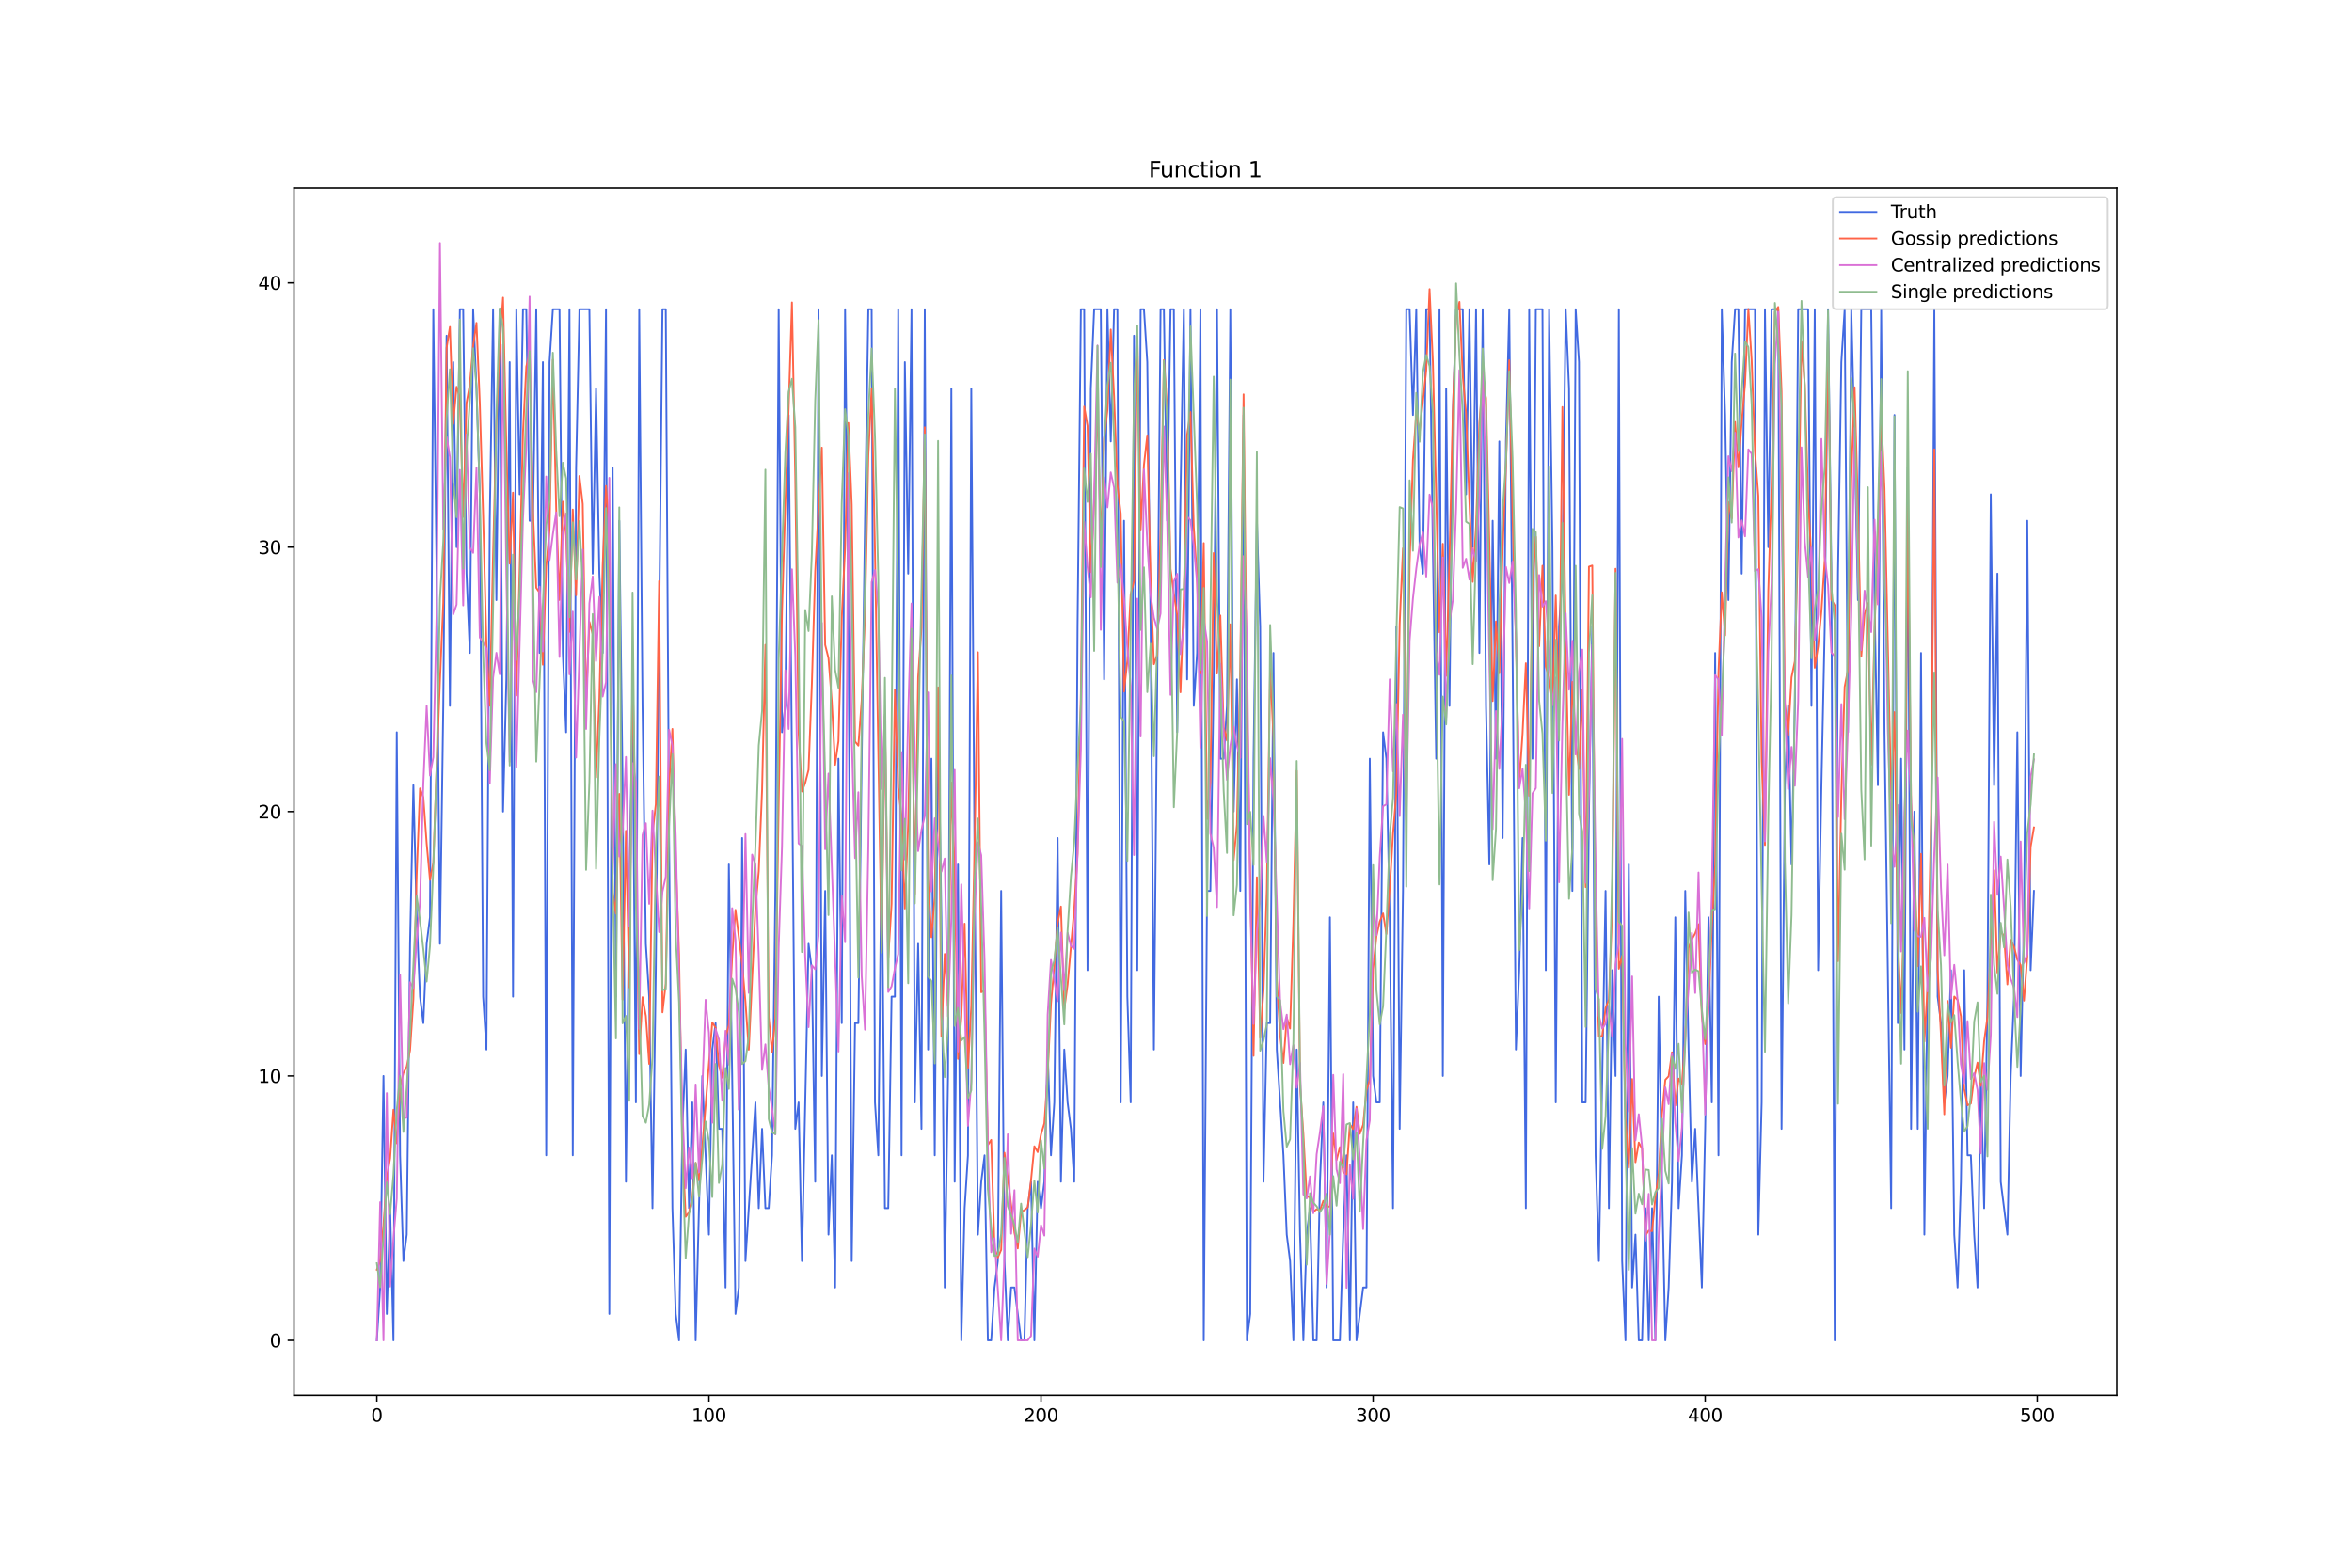 <?xml version="1.0" encoding="utf-8" standalone="no"?>
<!DOCTYPE svg PUBLIC "-//W3C//DTD SVG 1.1//EN"
  "http://www.w3.org/Graphics/SVG/1.1/DTD/svg11.dtd">
<svg xmlns:xlink="http://www.w3.org/1999/xlink" width="1296pt" height="864pt" viewBox="0 0 1296 864" xmlns="http://www.w3.org/2000/svg" version="1.1">
 <defs>
  <style type="text/css">*{stroke-linejoin: round; stroke-linecap: butt}</style>
 </defs>
 <g id="figure_1">
  <g id="patch_1">
   <path d="M 0 864 
L 1296 864 
L 1296 0 
L 0 0 
z
" style="fill: #ffffff"/>
  </g>
  <g id="axes_1">
   <g id="patch_2">
    <path d="M 162 768.96 
L 1166.4 768.96 
L 1166.4 103.68 
L 162 103.68 
z
" style="fill: #ffffff"/>
   </g>
   <g id="matplotlib.axis_1">
    <g id="xtick_1">
     <g id="line2d_1">
      <defs>
       <path id="m952f2adcd8" d="M 0 0 
L 0 3.5 
" style="stroke: #000000; stroke-width: 0.8"/>
      </defs>
      <g>
       <use xlink:href="#m952f2adcd8" x="207.655" y="768.96" style="stroke: #000000; stroke-width: 0.8"/>
      </g>
     </g>
     <g id="text_1">
      <!-- 0 -->
      <g transform="translate(204.473 783.558) scale(0.1 -0.1)">
       <defs>
        <path id="DejaVuSans-30" d="M 2034 4250 
Q 1547 4250 1301 3770 
Q 1056 3291 1056 2328 
Q 1056 1369 1301 889 
Q 1547 409 2034 409 
Q 2525 409 2770 889 
Q 3016 1369 3016 2328 
Q 3016 3291 2770 3770 
Q 2525 4250 2034 4250 
z
M 2034 4750 
Q 2819 4750 3233 4129 
Q 3647 3509 3647 2328 
Q 3647 1150 3233 529 
Q 2819 -91 2034 -91 
Q 1250 -91 836 529 
Q 422 1150 422 2328 
Q 422 3509 836 4129 
Q 1250 4750 2034 4750 
z
" transform="scale(0.016)"/>
       </defs>
       <use xlink:href="#DejaVuSans-30"/>
      </g>
     </g>
    </g>
    <g id="xtick_2">
     <g id="line2d_2">
      <g>
       <use xlink:href="#m952f2adcd8" x="390.639" y="768.96" style="stroke: #000000; stroke-width: 0.8"/>
      </g>
     </g>
     <g id="text_2">
      <!-- 100 -->
      <g transform="translate(381.095 783.558) scale(0.1 -0.1)">
       <defs>
        <path id="DejaVuSans-31" d="M 794 531 
L 1825 531 
L 1825 4091 
L 703 3866 
L 703 4441 
L 1819 4666 
L 2450 4666 
L 2450 531 
L 3481 531 
L 3481 0 
L 794 0 
L 794 531 
z
" transform="scale(0.016)"/>
       </defs>
       <use xlink:href="#DejaVuSans-31"/>
       <use xlink:href="#DejaVuSans-30" x="63.623"/>
       <use xlink:href="#DejaVuSans-30" x="127.246"/>
      </g>
     </g>
    </g>
    <g id="xtick_3">
     <g id="line2d_3">
      <g>
       <use xlink:href="#m952f2adcd8" x="573.623" y="768.96" style="stroke: #000000; stroke-width: 0.8"/>
      </g>
     </g>
     <g id="text_3">
      <!-- 200 -->
      <g transform="translate(564.079 783.558) scale(0.1 -0.1)">
       <defs>
        <path id="DejaVuSans-32" d="M 1228 531 
L 3431 531 
L 3431 0 
L 469 0 
L 469 531 
Q 828 903 1448 1529 
Q 2069 2156 2228 2338 
Q 2531 2678 2651 2914 
Q 2772 3150 2772 3378 
Q 2772 3750 2511 3984 
Q 2250 4219 1831 4219 
Q 1534 4219 1204 4116 
Q 875 4013 500 3803 
L 500 4441 
Q 881 4594 1212 4672 
Q 1544 4750 1819 4750 
Q 2544 4750 2975 4387 
Q 3406 4025 3406 3419 
Q 3406 3131 3298 2873 
Q 3191 2616 2906 2266 
Q 2828 2175 2409 1742 
Q 1991 1309 1228 531 
z
" transform="scale(0.016)"/>
       </defs>
       <use xlink:href="#DejaVuSans-32"/>
       <use xlink:href="#DejaVuSans-30" x="63.623"/>
       <use xlink:href="#DejaVuSans-30" x="127.246"/>
      </g>
     </g>
    </g>
    <g id="xtick_4">
     <g id="line2d_4">
      <g>
       <use xlink:href="#m952f2adcd8" x="756.607" y="768.96" style="stroke: #000000; stroke-width: 0.8"/>
      </g>
     </g>
     <g id="text_4">
      <!-- 300 -->
      <g transform="translate(747.063 783.558) scale(0.1 -0.1)">
       <defs>
        <path id="DejaVuSans-33" d="M 2597 2516 
Q 3050 2419 3304 2112 
Q 3559 1806 3559 1356 
Q 3559 666 3084 287 
Q 2609 -91 1734 -91 
Q 1441 -91 1130 -33 
Q 819 25 488 141 
L 488 750 
Q 750 597 1062 519 
Q 1375 441 1716 441 
Q 2309 441 2620 675 
Q 2931 909 2931 1356 
Q 2931 1769 2642 2001 
Q 2353 2234 1838 2234 
L 1294 2234 
L 1294 2753 
L 1863 2753 
Q 2328 2753 2575 2939 
Q 2822 3125 2822 3475 
Q 2822 3834 2567 4026 
Q 2313 4219 1838 4219 
Q 1578 4219 1281 4162 
Q 984 4106 628 3988 
L 628 4550 
Q 988 4650 1302 4700 
Q 1616 4750 1894 4750 
Q 2613 4750 3031 4423 
Q 3450 4097 3450 3541 
Q 3450 3153 3228 2886 
Q 3006 2619 2597 2516 
z
" transform="scale(0.016)"/>
       </defs>
       <use xlink:href="#DejaVuSans-33"/>
       <use xlink:href="#DejaVuSans-30" x="63.623"/>
       <use xlink:href="#DejaVuSans-30" x="127.246"/>
      </g>
     </g>
    </g>
    <g id="xtick_5">
     <g id="line2d_5">
      <g>
       <use xlink:href="#m952f2adcd8" x="939.591" y="768.96" style="stroke: #000000; stroke-width: 0.8"/>
      </g>
     </g>
     <g id="text_5">
      <!-- 400 -->
      <g transform="translate(930.047 783.558) scale(0.1 -0.1)">
       <defs>
        <path id="DejaVuSans-34" d="M 2419 4116 
L 825 1625 
L 2419 1625 
L 2419 4116 
z
M 2253 4666 
L 3047 4666 
L 3047 1625 
L 3713 1625 
L 3713 1100 
L 3047 1100 
L 3047 0 
L 2419 0 
L 2419 1100 
L 313 1100 
L 313 1709 
L 2253 4666 
z
" transform="scale(0.016)"/>
       </defs>
       <use xlink:href="#DejaVuSans-34"/>
       <use xlink:href="#DejaVuSans-30" x="63.623"/>
       <use xlink:href="#DejaVuSans-30" x="127.246"/>
      </g>
     </g>
    </g>
    <g id="xtick_6">
     <g id="line2d_6">
      <g>
       <use xlink:href="#m952f2adcd8" x="1122.575" y="768.96" style="stroke: #000000; stroke-width: 0.8"/>
      </g>
     </g>
     <g id="text_6">
      <!-- 500 -->
      <g transform="translate(1113.032 783.558) scale(0.1 -0.1)">
       <defs>
        <path id="DejaVuSans-35" d="M 691 4666 
L 3169 4666 
L 3169 4134 
L 1269 4134 
L 1269 2991 
Q 1406 3038 1543 3061 
Q 1681 3084 1819 3084 
Q 2600 3084 3056 2656 
Q 3513 2228 3513 1497 
Q 3513 744 3044 326 
Q 2575 -91 1722 -91 
Q 1428 -91 1123 -41 
Q 819 9 494 109 
L 494 744 
Q 775 591 1075 516 
Q 1375 441 1709 441 
Q 2250 441 2565 725 
Q 2881 1009 2881 1497 
Q 2881 1984 2565 2268 
Q 2250 2553 1709 2553 
Q 1456 2553 1204 2497 
Q 953 2441 691 2322 
L 691 4666 
z
" transform="scale(0.016)"/>
       </defs>
       <use xlink:href="#DejaVuSans-35"/>
       <use xlink:href="#DejaVuSans-30" x="63.623"/>
       <use xlink:href="#DejaVuSans-30" x="127.246"/>
      </g>
     </g>
    </g>
   </g>
   <g id="matplotlib.axis_2">
    <g id="ytick_1">
     <g id="line2d_7">
      <defs>
       <path id="m55ea4fd9a7" d="M 0 0 
L -3.5 0 
" style="stroke: #000000; stroke-width: 0.8"/>
      </defs>
      <g>
       <use xlink:href="#m55ea4fd9a7" x="162" y="738.72" style="stroke: #000000; stroke-width: 0.8"/>
      </g>
     </g>
     <g id="text_7">
      <!-- 0 -->
      <g transform="translate(148.637 742.519) scale(0.1 -0.1)">
       <use xlink:href="#DejaVuSans-30"/>
      </g>
     </g>
    </g>
    <g id="ytick_2">
     <g id="line2d_8">
      <g>
       <use xlink:href="#m55ea4fd9a7" x="162" y="593.006" style="stroke: #000000; stroke-width: 0.8"/>
      </g>
     </g>
     <g id="text_8">
      <!-- 10 -->
      <g transform="translate(142.275 596.805) scale(0.1 -0.1)">
       <use xlink:href="#DejaVuSans-31"/>
       <use xlink:href="#DejaVuSans-30" x="63.623"/>
      </g>
     </g>
    </g>
    <g id="ytick_3">
     <g id="line2d_9">
      <g>
       <use xlink:href="#m55ea4fd9a7" x="162" y="447.291" style="stroke: #000000; stroke-width: 0.8"/>
      </g>
     </g>
     <g id="text_9">
      <!-- 20 -->
      <g transform="translate(142.275 451.09) scale(0.1 -0.1)">
       <use xlink:href="#DejaVuSans-32"/>
       <use xlink:href="#DejaVuSans-30" x="63.623"/>
      </g>
     </g>
    </g>
    <g id="ytick_4">
     <g id="line2d_10">
      <g>
       <use xlink:href="#m55ea4fd9a7" x="162" y="301.577" style="stroke: #000000; stroke-width: 0.8"/>
      </g>
     </g>
     <g id="text_10">
      <!-- 30 -->
      <g transform="translate(142.275 305.376) scale(0.1 -0.1)">
       <use xlink:href="#DejaVuSans-33"/>
       <use xlink:href="#DejaVuSans-30" x="63.623"/>
      </g>
     </g>
    </g>
    <g id="ytick_5">
     <g id="line2d_11">
      <g>
       <use xlink:href="#m55ea4fd9a7" x="162" y="155.863" style="stroke: #000000; stroke-width: 0.8"/>
      </g>
     </g>
     <g id="text_11">
      <!-- 40 -->
      <g transform="translate(142.275 159.662) scale(0.1 -0.1)">
       <use xlink:href="#DejaVuSans-34"/>
       <use xlink:href="#DejaVuSans-30" x="63.623"/>
      </g>
     </g>
    </g>
   </g>
   <g id="line2d_12">
    <path d="M 207.655 738.72 
L 209.484 709.577 
L 211.314 593.006 
L 213.144 724.149 
L 214.974 665.863 
L 216.804 738.72 
L 218.634 403.577 
L 220.463 636.72 
L 222.293 695.006 
L 224.123 680.434 
L 225.953 520.148 
L 227.783 432.72 
L 229.613 505.577 
L 231.442 549.291 
L 233.272 563.863 
L 235.102 520.148 
L 236.932 505.577 
L 238.762 170.434 
L 240.592 316.148 
L 242.422 520.148 
L 244.251 389.006 
L 246.081 185.005 
L 247.911 389.006 
L 249.741 199.577 
L 251.571 301.577 
L 253.401 170.434 
L 255.23 170.434 
L 257.06 316.148 
L 258.89 359.863 
L 260.72 170.434 
L 262.55 214.148 
L 264.38 272.434 
L 266.209 549.291 
L 268.039 578.434 
L 269.869 287.005 
L 271.699 170.434 
L 273.529 330.72 
L 275.359 170.434 
L 277.189 447.291 
L 279.018 374.434 
L 280.848 199.577 
L 282.678 549.291 
L 284.508 170.434 
L 286.338 272.434 
L 288.168 170.434 
L 289.997 170.434 
L 291.827 287.005 
L 293.657 287.005 
L 295.487 170.434 
L 297.317 359.863 
L 299.147 199.577 
L 300.976 636.72 
L 302.806 199.577 
L 304.636 170.434 
L 308.296 170.434 
L 310.126 359.863 
L 311.956 403.577 
L 313.785 170.434 
L 315.615 636.72 
L 317.445 257.863 
L 319.275 170.434 
L 324.764 170.434 
L 326.594 316.148 
L 328.424 214.148 
L 330.254 316.148 
L 332.084 359.863 
L 333.914 170.434 
L 335.743 724.149 
L 337.573 257.863 
L 339.403 549.291 
L 341.233 287.005 
L 343.063 432.72 
L 344.893 651.291 
L 346.723 491.006 
L 348.552 389.006 
L 350.382 607.577 
L 352.212 170.434 
L 354.042 389.006 
L 355.872 520.148 
L 357.702 549.291 
L 359.531 665.863 
L 361.361 534.72 
L 363.191 345.291 
L 365.021 170.434 
L 366.851 170.434 
L 368.681 461.863 
L 370.51 665.863 
L 372.34 724.149 
L 374.17 738.72 
L 376 622.149 
L 377.83 578.434 
L 379.66 665.863 
L 381.489 607.577 
L 383.319 738.72 
L 386.979 593.006 
L 390.639 680.434 
L 392.469 578.434 
L 394.298 563.863 
L 396.128 622.149 
L 397.958 622.149 
L 399.788 709.577 
L 401.618 476.434 
L 403.448 593.006 
L 405.277 724.149 
L 407.107 709.577 
L 408.937 461.863 
L 410.767 695.006 
L 416.256 607.577 
L 418.086 665.863 
L 419.916 622.149 
L 421.746 665.863 
L 423.576 665.863 
L 425.406 636.72 
L 427.236 491.006 
L 429.065 170.434 
L 430.895 403.577 
L 432.725 389.006 
L 434.555 228.72 
L 436.385 418.148 
L 438.215 622.149 
L 440.044 607.577 
L 441.874 695.006 
L 445.534 520.148 
L 447.364 534.72 
L 449.194 651.291 
L 451.023 170.434 
L 452.853 593.006 
L 454.683 491.006 
L 456.513 680.434 
L 458.343 636.72 
L 460.173 709.577 
L 462.003 418.148 
L 463.832 563.863 
L 465.662 170.434 
L 467.492 330.72 
L 469.322 695.006 
L 471.152 563.863 
L 472.982 563.863 
L 474.811 418.148 
L 476.641 287.005 
L 478.471 170.434 
L 480.301 170.434 
L 482.131 607.577 
L 483.961 636.72 
L 485.79 461.863 
L 487.62 665.863 
L 489.45 665.863 
L 491.28 549.291 
L 493.11 549.291 
L 494.94 170.434 
L 496.77 636.72 
L 498.599 199.577 
L 500.429 316.148 
L 502.259 170.434 
L 504.089 607.577 
L 505.919 520.148 
L 507.749 622.149 
L 509.578 170.434 
L 511.408 578.434 
L 513.238 418.148 
L 515.068 636.72 
L 516.898 389.006 
L 518.728 505.577 
L 520.557 709.577 
L 522.387 593.006 
L 524.217 214.148 
L 526.047 651.291 
L 527.877 476.434 
L 529.707 738.72 
L 531.536 665.863 
L 533.366 636.72 
L 535.196 214.148 
L 537.026 476.434 
L 538.856 680.434 
L 540.686 651.291 
L 542.516 636.72 
L 544.345 738.72 
L 546.175 738.72 
L 548.005 709.577 
L 549.835 695.006 
L 551.665 491.006 
L 553.495 695.006 
L 555.324 738.72 
L 557.154 709.577 
L 558.984 709.577 
L 562.644 738.72 
L 564.474 738.72 
L 566.303 665.863 
L 568.133 651.291 
L 569.963 738.72 
L 571.793 651.291 
L 573.623 665.863 
L 575.453 651.291 
L 577.283 578.434 
L 579.112 636.72 
L 580.942 607.577 
L 582.772 461.863 
L 584.602 651.291 
L 586.432 578.434 
L 588.262 607.577 
L 590.091 622.149 
L 591.921 651.291 
L 593.751 345.291 
L 595.581 170.434 
L 597.411 170.434 
L 599.241 534.72 
L 601.07 214.148 
L 602.9 170.434 
L 606.56 170.434 
L 608.39 374.434 
L 610.22 170.434 
L 612.05 243.291 
L 613.879 170.434 
L 615.709 170.434 
L 617.539 607.577 
L 619.369 287.005 
L 621.199 549.291 
L 623.029 607.577 
L 624.858 185.005 
L 626.688 534.72 
L 628.518 170.434 
L 630.348 170.434 
L 632.178 199.577 
L 634.008 345.291 
L 635.837 578.434 
L 639.497 170.434 
L 641.327 170.434 
L 643.157 287.005 
L 644.987 170.434 
L 646.817 170.434 
L 648.646 403.577 
L 650.476 272.434 
L 652.306 170.434 
L 654.136 374.434 
L 655.966 170.434 
L 657.796 389.006 
L 659.625 359.863 
L 661.455 170.434 
L 663.285 738.72 
L 665.115 491.006 
L 666.945 491.006 
L 668.775 374.434 
L 670.604 170.434 
L 672.434 418.148 
L 674.264 418.148 
L 676.094 389.006 
L 677.924 170.434 
L 679.754 447.291 
L 681.583 374.434 
L 683.413 491.006 
L 685.243 228.72 
L 687.073 738.72 
L 688.903 724.149 
L 690.733 418.148 
L 692.563 287.005 
L 694.392 345.291 
L 696.222 651.291 
L 698.052 563.863 
L 699.882 563.863 
L 701.712 359.863 
L 703.542 578.434 
L 707.201 636.72 
L 709.031 680.434 
L 710.861 695.006 
L 712.691 738.72 
L 714.521 578.434 
L 716.35 680.434 
L 718.18 738.72 
L 720.01 680.434 
L 721.84 665.863 
L 723.67 738.72 
L 725.5 738.72 
L 727.33 651.291 
L 729.159 607.577 
L 730.989 709.577 
L 732.819 505.577 
L 734.649 738.72 
L 738.309 738.72 
L 740.138 680.434 
L 741.968 636.72 
L 743.798 738.72 
L 745.628 607.577 
L 747.458 738.72 
L 751.117 709.577 
L 752.947 709.577 
L 754.777 418.148 
L 756.607 593.006 
L 758.437 607.577 
L 760.267 607.577 
L 762.097 403.577 
L 763.926 418.148 
L 765.756 505.577 
L 767.586 665.863 
L 769.416 345.291 
L 771.246 622.149 
L 773.076 491.006 
L 774.905 170.434 
L 776.735 170.434 
L 778.565 228.72 
L 780.395 170.434 
L 782.225 301.577 
L 784.055 316.148 
L 785.884 170.434 
L 787.714 170.434 
L 789.544 301.577 
L 791.374 418.148 
L 793.204 170.434 
L 795.034 593.006 
L 796.864 214.148 
L 798.693 389.006 
L 800.523 228.72 
L 802.353 170.434 
L 806.013 170.434 
L 807.843 272.434 
L 809.672 170.434 
L 811.502 301.577 
L 813.332 170.434 
L 815.162 359.863 
L 816.992 170.434 
L 818.822 389.006 
L 820.651 476.434 
L 822.481 287.005 
L 824.311 418.148 
L 826.141 243.291 
L 827.971 461.863 
L 829.801 243.291 
L 831.63 170.434 
L 833.46 359.863 
L 835.29 578.434 
L 837.12 534.72 
L 838.95 461.863 
L 840.78 665.863 
L 842.61 170.434 
L 844.439 418.148 
L 846.269 170.434 
L 849.929 170.434 
L 851.759 534.72 
L 853.589 170.434 
L 855.418 301.577 
L 857.248 607.577 
L 859.078 345.291 
L 860.908 316.148 
L 862.738 170.434 
L 864.568 214.148 
L 866.397 491.006 
L 868.227 170.434 
L 870.057 199.577 
L 871.887 607.577 
L 873.717 607.577 
L 875.547 447.291 
L 877.377 345.291 
L 879.206 636.72 
L 881.036 695.006 
L 884.696 491.006 
L 886.526 665.863 
L 888.356 534.72 
L 890.185 593.006 
L 892.015 170.434 
L 893.845 695.006 
L 895.675 738.72 
L 897.505 476.434 
L 899.335 709.577 
L 901.164 680.434 
L 902.994 738.72 
L 904.824 738.72 
L 906.654 665.863 
L 908.484 738.72 
L 910.314 665.863 
L 912.144 738.72 
L 913.973 549.291 
L 915.803 651.291 
L 917.633 738.72 
L 919.463 709.577 
L 921.293 651.291 
L 923.123 505.577 
L 924.952 665.863 
L 926.782 636.72 
L 928.612 491.006 
L 930.442 578.434 
L 932.272 651.291 
L 934.102 622.149 
L 937.761 709.577 
L 939.591 622.149 
L 941.421 505.577 
L 943.251 607.577 
L 945.081 359.863 
L 946.911 636.72 
L 948.74 170.434 
L 950.57 228.72 
L 952.4 330.72 
L 954.23 199.577 
L 956.06 170.434 
L 957.89 170.434 
L 959.719 316.148 
L 961.549 170.434 
L 967.039 170.434 
L 968.869 680.434 
L 970.698 607.577 
L 972.528 170.434 
L 974.358 301.577 
L 976.188 170.434 
L 979.848 170.434 
L 981.678 622.149 
L 983.507 432.72 
L 985.337 389.006 
L 987.167 476.434 
L 988.997 389.006 
L 990.827 170.434 
L 996.316 170.434 
L 998.146 389.006 
L 999.976 170.434 
L 1001.806 534.72 
L 1003.636 432.72 
L 1005.465 345.291 
L 1007.295 170.434 
L 1009.125 316.148 
L 1010.955 738.72 
L 1012.785 316.148 
L 1014.615 199.577 
L 1016.444 170.434 
L 1018.274 403.577 
L 1020.104 170.434 
L 1021.934 243.291 
L 1023.764 330.72 
L 1025.594 170.434 
L 1031.083 170.434 
L 1032.913 330.72 
L 1034.743 432.72 
L 1036.573 170.434 
L 1038.403 403.577 
L 1042.062 665.863 
L 1043.892 228.72 
L 1045.722 563.863 
L 1047.552 418.148 
L 1049.382 578.434 
L 1051.211 257.863 
L 1053.041 622.149 
L 1054.871 447.291 
L 1056.701 622.149 
L 1058.531 359.863 
L 1060.361 680.434 
L 1062.191 534.72 
L 1064.02 491.006 
L 1065.85 170.434 
L 1067.68 549.291 
L 1069.51 563.863 
L 1071.34 607.577 
L 1073.17 593.006 
L 1074.999 534.72 
L 1076.829 680.434 
L 1078.659 709.577 
L 1080.489 651.291 
L 1082.319 534.72 
L 1084.149 636.72 
L 1085.978 636.72 
L 1087.808 680.434 
L 1089.638 709.577 
L 1091.468 593.006 
L 1093.298 665.863 
L 1095.128 549.291 
L 1096.958 272.434 
L 1098.787 432.72 
L 1100.617 316.148 
L 1102.447 651.291 
L 1106.107 680.434 
L 1107.937 593.006 
L 1109.766 549.291 
L 1111.596 403.577 
L 1113.426 593.006 
L 1115.256 505.577 
L 1117.086 287.005 
L 1118.916 534.72 
L 1120.745 491.006 
L 1120.745 491.006 
" clip-path="url(#pe28ee7b197)" style="fill: none; stroke: #4169e1; stroke-linecap: square"/>
   </g>
   <g id="line2d_13">
    <path d="M 207.655 699.746 
L 209.484 694.813 
L 211.314 675.099 
L 213.144 648.896 
L 214.974 638.404 
L 216.804 611.573 
L 218.634 630.159 
L 220.463 598.815 
L 222.293 591.353 
L 224.123 587.916 
L 225.953 578.905 
L 227.783 550.687 
L 229.613 481.907 
L 231.442 434.541 
L 233.272 439.44 
L 235.102 464.868 
L 236.932 484.94 
L 238.762 475.587 
L 240.592 422.198 
L 242.422 375.08 
L 244.251 332.167 
L 246.081 191.72 
L 247.911 180.172 
L 249.741 233.614 
L 251.571 213.167 
L 253.401 218.958 
L 255.23 284.904 
L 257.06 222.151 
L 258.89 211.961 
L 260.72 190.532 
L 262.55 177.965 
L 264.38 222.238 
L 266.209 283.75 
L 268.039 354.708 
L 269.869 388.952 
L 271.699 305.93 
L 273.529 233.104 
L 275.359 190.413 
L 277.189 164.025 
L 279.018 247.614 
L 280.848 310.627 
L 282.678 271.519 
L 284.508 383.332 
L 286.338 314.239 
L 288.168 238.432 
L 289.997 202.026 
L 291.827 194.509 
L 293.657 281.453 
L 295.487 323.96 
L 297.317 326.556 
L 299.147 366.339 
L 300.976 312.07 
L 302.806 291.925 
L 304.636 198.228 
L 306.466 280.278 
L 308.296 330.656 
L 310.126 276.495 
L 311.956 295.259 
L 313.785 348.216 
L 315.615 280.837 
L 317.445 328.064 
L 319.275 262.324 
L 321.105 277.762 
L 322.935 387.83 
L 324.764 342.734 
L 326.594 349.523 
L 328.424 428.474 
L 330.254 385.151 
L 332.084 311.815 
L 333.914 267.814 
L 335.743 293.679 
L 337.573 491.822 
L 339.403 503.494 
L 341.233 437.545 
L 343.063 550.954 
L 344.893 457.883 
L 346.723 544.17 
L 348.552 368.157 
L 350.382 469.287 
L 352.212 580.948 
L 354.042 549.589 
L 355.872 559.905 
L 357.702 586.359 
L 359.531 459.795 
L 361.361 443.215 
L 363.191 320.282 
L 365.021 557.929 
L 366.851 542.13 
L 368.681 432.756 
L 370.51 401.744 
L 372.34 472.516 
L 374.17 525.822 
L 376 631.158 
L 377.83 670.602 
L 379.66 668.091 
L 381.489 660.361 
L 383.319 640.859 
L 385.149 650.566 
L 386.979 632.187 
L 392.469 563.427 
L 394.298 566.32 
L 396.128 587.284 
L 397.958 593.961 
L 399.788 572.163 
L 401.618 564.838 
L 403.448 527.169 
L 405.277 501.46 
L 408.937 531.226 
L 410.767 552.19 
L 412.597 578.526 
L 416.256 500.928 
L 418.086 480.153 
L 419.916 435.52 
L 421.746 355.375 
L 423.576 560.708 
L 425.406 579.823 
L 427.236 561.471 
L 429.065 442.766 
L 430.895 337.017 
L 432.725 277.663 
L 434.555 224.992 
L 436.385 166.685 
L 438.215 262.869 
L 440.044 403.603 
L 441.874 436.218 
L 443.704 431.449 
L 445.534 424.268 
L 447.364 376.7 
L 449.194 314.822 
L 452.853 246.711 
L 454.683 355.408 
L 456.513 362.736 
L 458.343 386.721 
L 460.173 421.527 
L 462.003 408.53 
L 463.832 340.5 
L 465.662 301.955 
L 467.492 233.105 
L 469.322 278.137 
L 471.152 408.669 
L 472.982 410.961 
L 474.811 386.075 
L 476.641 339.065 
L 478.471 251.042 
L 480.301 213.972 
L 482.131 303.233 
L 485.79 523.995 
L 487.62 394.845 
L 489.45 528.036 
L 491.28 498.148 
L 493.11 380.061 
L 494.94 433.989 
L 496.77 449.894 
L 498.599 500.732 
L 500.429 453.809 
L 502.259 362.314 
L 504.089 492.707 
L 505.919 373.098 
L 507.749 346.02 
L 509.578 235.489 
L 511.408 484.917 
L 513.238 516.548 
L 515.068 494.435 
L 516.898 378.822 
L 518.728 571.226 
L 520.557 525.772 
L 522.387 554.526 
L 524.217 431.239 
L 526.047 478.973 
L 527.877 583.588 
L 529.707 560.82 
L 531.536 509.058 
L 533.366 588.968 
L 535.196 554.524 
L 537.026 465.388 
L 538.856 359.486 
L 540.686 546.875 
L 542.516 545.788 
L 544.345 631.026 
L 546.175 628.25 
L 548.005 687.841 
L 549.835 693.061 
L 551.665 688.838 
L 553.495 635.319 
L 555.324 648.945 
L 558.984 679.411 
L 560.814 688.039 
L 562.644 667.996 
L 564.474 666.909 
L 566.303 665.381 
L 568.133 650.259 
L 569.963 631.759 
L 571.793 634.961 
L 573.623 625.156 
L 575.453 619.149 
L 577.283 592.265 
L 579.112 553.133 
L 580.942 532.783 
L 582.772 508.759 
L 584.602 499.655 
L 586.432 556.271 
L 588.262 542.601 
L 591.921 501.076 
L 593.751 470.607 
L 595.581 382.308 
L 597.411 224.045 
L 599.241 234.713 
L 601.07 315.331 
L 602.9 276.709 
L 604.73 222.105 
L 606.56 301.441 
L 608.39 241.726 
L 610.22 225.991 
L 612.05 181.621 
L 613.879 218.586 
L 615.709 267.083 
L 617.539 283.01 
L 619.369 381.129 
L 621.199 364.091 
L 623.029 327.556 
L 624.858 320.333 
L 626.688 185.449 
L 628.518 291.853 
L 630.348 256.213 
L 632.178 239.923 
L 634.008 318.863 
L 635.837 366.042 
L 637.667 360.937 
L 639.497 292.649 
L 641.327 198.439 
L 643.157 225.041 
L 644.987 313.564 
L 646.817 327.183 
L 648.646 338.91 
L 650.476 381.539 
L 652.306 328.942 
L 654.136 239.689 
L 655.966 227.068 
L 657.796 290.609 
L 659.625 319.19 
L 661.455 371.176 
L 663.285 299.329 
L 665.115 451.44 
L 666.945 431.201 
L 668.775 304.797 
L 670.604 371.216 
L 672.434 339.2 
L 674.264 400.778 
L 676.094 408.138 
L 677.924 344.057 
L 679.754 474.054 
L 681.583 454.535 
L 683.413 367.617 
L 685.243 217.355 
L 687.073 384.01 
L 690.733 581.891 
L 692.563 483.488 
L 694.392 572.017 
L 696.222 545.953 
L 698.052 490.437 
L 699.882 368.202 
L 701.712 406.437 
L 703.542 539.397 
L 705.371 570.407 
L 707.201 585.829 
L 709.031 560.789 
L 710.861 566.869 
L 712.691 508.41 
L 714.521 424.832 
L 716.35 598.276 
L 718.18 624.93 
L 720.01 658.978 
L 721.84 660.168 
L 723.67 667.893 
L 725.5 666.406 
L 727.33 667.103 
L 729.159 661.838 
L 730.989 665.161 
L 732.819 664.973 
L 734.649 624.703 
L 736.479 639.271 
L 738.309 632.228 
L 740.138 646.013 
L 741.968 647.185 
L 743.798 619.599 
L 745.628 622.316 
L 747.458 609.973 
L 749.288 624.861 
L 751.117 619.914 
L 752.947 600.9 
L 754.777 595.045 
L 756.607 534.115 
L 758.437 515.993 
L 760.267 507.935 
L 762.097 503.389 
L 763.926 514.755 
L 765.756 489.594 
L 767.586 459.557 
L 769.416 437.164 
L 771.246 343.81 
L 773.076 302.22 
L 774.905 432.572 
L 776.735 310.628 
L 778.565 253.28 
L 780.395 227.511 
L 782.225 238.04 
L 785.884 204.021 
L 787.714 159.33 
L 789.544 199.229 
L 793.204 348.502 
L 795.034 299.716 
L 796.864 372.489 
L 798.693 307.023 
L 800.523 227.426 
L 802.353 174.04 
L 804.183 166.39 
L 806.013 207.14 
L 807.843 227.814 
L 809.672 276.657 
L 811.502 320.667 
L 813.332 289.889 
L 815.162 232.991 
L 816.992 210.203 
L 818.822 219.341 
L 820.651 299.489 
L 822.481 386.367 
L 824.311 342.5 
L 826.141 370.998 
L 827.971 302.918 
L 829.801 257.188 
L 831.63 198.55 
L 833.46 284.468 
L 835.29 353.145 
L 837.12 432.044 
L 838.95 404.325 
L 840.78 365.509 
L 842.61 438.599 
L 844.439 323.238 
L 846.269 295.887 
L 848.099 356.12 
L 849.929 311.795 
L 851.759 367.411 
L 853.589 373.231 
L 855.418 386.524 
L 857.248 328.215 
L 859.078 396.825 
L 860.908 224.33 
L 862.738 353.848 
L 864.568 438.06 
L 866.397 375.811 
L 868.227 409.43 
L 870.057 423.803 
L 871.887 380.187 
L 873.717 488.917 
L 875.547 312.313 
L 877.377 311.687 
L 879.206 517.476 
L 881.036 571.159 
L 882.866 570.951 
L 884.696 555.531 
L 886.526 550.921 
L 888.356 501.257 
L 890.185 313.48 
L 892.015 533.944 
L 893.845 526.761 
L 895.675 616.205 
L 897.505 643.547 
L 899.335 594.706 
L 901.164 640.543 
L 902.994 629.729 
L 904.824 633.149 
L 906.654 680.874 
L 908.484 678.238 
L 910.314 678.525 
L 912.144 659.948 
L 913.973 646.927 
L 915.803 613.739 
L 917.633 595.123 
L 919.463 593.16 
L 921.293 579.95 
L 923.123 609.299 
L 924.952 594.47 
L 926.782 597.551 
L 928.612 572.643 
L 930.442 522.315 
L 932.272 517.655 
L 934.102 514.412 
L 935.931 509.365 
L 937.761 560.094 
L 939.591 575.382 
L 941.421 555.667 
L 943.251 510.371 
L 945.081 476.705 
L 946.911 370.483 
L 948.74 326.451 
L 950.57 350.143 
L 952.4 276.786 
L 954.23 285.702 
L 956.06 232.567 
L 957.89 257.536 
L 959.719 232.628 
L 961.549 211.672 
L 963.379 170.301 
L 965.209 198.678 
L 967.039 248.816 
L 968.869 273.336 
L 970.698 419.486 
L 972.528 465.732 
L 974.358 325.668 
L 976.188 268.166 
L 978.018 171.921 
L 979.848 169.179 
L 981.678 215.664 
L 983.507 387.484 
L 985.337 405.25 
L 987.167 373.272 
L 988.997 364.442 
L 990.827 295.697 
L 992.657 187.926 
L 994.486 212.191 
L 996.316 274.933 
L 998.146 308.668 
L 999.976 368.031 
L 1001.806 356.18 
L 1003.636 336.923 
L 1005.465 308.64 
L 1007.295 184.023 
L 1009.125 330.452 
L 1010.955 333.592 
L 1012.785 529.744 
L 1014.615 437.885 
L 1016.444 378.537 
L 1018.274 368.979 
L 1020.104 263.512 
L 1021.934 213.43 
L 1023.764 280.502 
L 1025.594 361.898 
L 1027.424 338.298 
L 1029.253 332.421 
L 1031.083 421.513 
L 1032.913 347.324 
L 1034.743 293.616 
L 1036.573 227.08 
L 1038.403 269.162 
L 1042.062 440.035 
L 1043.892 392.474 
L 1045.722 516.99 
L 1047.552 558.294 
L 1049.382 496.107 
L 1051.211 278.477 
L 1053.041 442.663 
L 1054.871 473.336 
L 1056.701 532.515 
L 1058.531 470.566 
L 1060.361 574.039 
L 1062.191 542.823 
L 1064.02 453.625 
L 1065.85 247.659 
L 1067.68 534.492 
L 1069.51 570.787 
L 1071.34 614.12 
L 1073.17 551.655 
L 1074.999 577.455 
L 1076.829 549.248 
L 1078.659 551.067 
L 1080.489 560.026 
L 1082.319 600.251 
L 1084.149 609.155 
L 1085.978 608.173 
L 1087.808 593.717 
L 1089.638 585.625 
L 1091.468 598.456 
L 1093.298 573.854 
L 1095.128 560.499 
L 1098.787 479.568 
L 1100.617 536.027 
L 1102.447 512.997 
L 1104.277 516.127 
L 1106.107 542.523 
L 1107.937 517.976 
L 1109.766 521.739 
L 1111.596 528.932 
L 1113.426 531.882 
L 1115.256 551.492 
L 1117.086 527.397 
L 1118.916 466.831 
L 1120.745 456.046 
L 1120.745 456.046 
" clip-path="url(#pe28ee7b197)" style="fill: none; stroke: #ff6347; stroke-linecap: square"/>
   </g>
   <g id="line2d_14">
    <path d="M 207.655 738.72 
L 209.484 662.522 
L 211.314 738.72 
L 213.144 602.464 
L 214.974 709.075 
L 216.804 682.834 
L 218.634 660.507 
L 220.463 537.298 
L 222.293 616.472 
L 224.123 615.885 
L 225.953 541.342 
L 227.783 544.527 
L 229.613 518.138 
L 231.442 497.166 
L 233.272 431.877 
L 235.102 389.028 
L 236.932 427.413 
L 238.762 417.298 
L 240.592 337.284 
L 242.422 133.92 
L 244.251 291.572 
L 246.081 240.539 
L 247.911 251.93 
L 249.741 338.569 
L 251.571 333.237 
L 253.401 258.961 
L 255.23 333.652 
L 257.06 239.455 
L 258.89 301.797 
L 260.72 304.693 
L 262.55 257.868 
L 264.38 351.382 
L 266.209 354.061 
L 268.039 357.534 
L 269.869 431.883 
L 271.699 373.463 
L 273.529 359.803 
L 275.359 371.564 
L 277.189 189.98 
L 279.018 316.427 
L 280.848 419.856 
L 282.678 317.339 
L 284.508 422.842 
L 288.168 285.896 
L 289.997 245.35 
L 291.827 163.469 
L 293.657 374.666 
L 295.487 381.473 
L 297.317 323.322 
L 299.147 359.037 
L 300.976 262.612 
L 302.806 308.699 
L 304.636 294.541 
L 306.466 282.399 
L 308.296 362.096 
L 310.126 293.489 
L 311.956 282.969 
L 313.785 371.661 
L 315.615 337.079 
L 317.445 417.517 
L 321.105 302.932 
L 322.935 401.763 
L 324.764 332.495 
L 326.594 317.681 
L 328.424 364.332 
L 330.254 328.979 
L 332.084 383.877 
L 333.914 376.004 
L 335.743 263.36 
L 337.573 481.789 
L 339.403 421.203 
L 341.233 472.046 
L 343.063 458.586 
L 344.893 417.193 
L 346.723 510.403 
L 348.552 420.626 
L 350.382 431.182 
L 352.212 567.098 
L 354.042 460.237 
L 355.872 453.694 
L 357.702 498.155 
L 359.531 446.763 
L 361.361 481.298 
L 363.191 513.699 
L 365.021 491.483 
L 366.851 483.07 
L 368.681 402.196 
L 370.51 411.027 
L 372.34 460.768 
L 374.17 541.794 
L 376 610.772 
L 377.83 654.803 
L 379.66 632.461 
L 381.489 649.38 
L 383.319 597.699 
L 385.149 646.041 
L 386.979 600.872 
L 388.809 551.039 
L 390.639 569.145 
L 392.469 618.773 
L 394.298 567.136 
L 396.128 572.796 
L 397.958 606.616 
L 399.788 568.104 
L 401.618 586.773 
L 403.448 500.548 
L 405.277 517.948 
L 407.107 611.567 
L 408.937 550.718 
L 410.767 459.643 
L 412.597 547.227 
L 414.427 470.973 
L 416.256 476.359 
L 418.086 527.074 
L 419.916 589.653 
L 421.746 575.57 
L 423.576 599.129 
L 425.406 610.797 
L 427.236 625.256 
L 429.065 522.106 
L 430.895 466.591 
L 432.725 369.394 
L 434.555 401.767 
L 436.385 313.768 
L 438.215 361.287 
L 440.044 464.9 
L 441.874 466.251 
L 443.704 527.427 
L 445.534 566.09 
L 447.364 532.011 
L 449.194 534.235 
L 451.023 515.763 
L 452.853 343.287 
L 454.683 468.042 
L 456.513 426.321 
L 462.003 579.536 
L 463.832 493.702 
L 465.662 519.298 
L 467.492 260.83 
L 469.322 405.517 
L 471.152 472.944 
L 472.982 436.633 
L 474.811 537.724 
L 476.641 567.466 
L 478.471 466.89 
L 480.301 320.818 
L 482.131 314.22 
L 483.961 335.33 
L 485.79 434.887 
L 487.62 393.625 
L 489.45 546.715 
L 491.28 543.635 
L 493.11 533.758 
L 494.94 525.794 
L 496.77 414.521 
L 498.599 473.67 
L 500.429 393.813 
L 502.259 332.612 
L 504.089 417.324 
L 505.919 469.068 
L 507.749 457.433 
L 509.578 449.713 
L 511.408 381.62 
L 513.238 491.3 
L 515.068 451.026 
L 516.898 464.432 
L 518.728 480.365 
L 520.557 473.181 
L 522.387 560.174 
L 524.217 505.916 
L 526.047 424.287 
L 527.877 579.516 
L 529.707 487.409 
L 531.536 551.576 
L 533.366 620.449 
L 535.196 596.126 
L 537.026 503.887 
L 538.856 464.197 
L 540.686 471.324 
L 542.516 529.689 
L 544.345 633.415 
L 546.175 690.149 
L 548.005 682.422 
L 551.665 738.72 
L 553.495 691.499 
L 555.324 625.161 
L 557.154 679.93 
L 558.984 655.968 
L 560.814 738.72 
L 566.303 738.72 
L 568.133 736.227 
L 569.963 688.11 
L 571.793 692.599 
L 573.623 675.256 
L 575.453 680.957 
L 577.283 559.294 
L 579.112 529.04 
L 580.942 540.06 
L 582.772 551.803 
L 584.602 513.945 
L 586.432 545.77 
L 588.262 514.109 
L 590.091 521.267 
L 591.921 522.972 
L 593.751 470.401 
L 595.581 413.152 
L 597.411 287.57 
L 599.241 312.385 
L 601.07 329.198 
L 602.9 273.771 
L 604.73 190.386 
L 606.56 347.107 
L 608.39 263.067 
L 610.22 279.644 
L 612.05 260.348 
L 613.879 268.732 
L 615.709 321.11 
L 617.539 311.231 
L 619.369 329.736 
L 621.199 357.067 
L 623.029 377.881 
L 624.858 471.215 
L 626.688 329.94 
L 628.518 405.907 
L 630.348 258.731 
L 632.178 299.572 
L 634.008 327.966 
L 635.837 340.458 
L 637.667 346.744 
L 639.497 338.05 
L 641.327 235.054 
L 643.157 287.893 
L 644.987 382.953 
L 646.817 320.453 
L 648.646 316.284 
L 650.476 360.526 
L 652.306 345.998 
L 654.136 284.7 
L 655.966 286.732 
L 657.796 300.846 
L 659.625 321.267 
L 661.455 412.145 
L 663.285 341.122 
L 665.115 353.579 
L 666.945 459.397 
L 668.775 467.282 
L 670.604 499.967 
L 672.434 365.874 
L 674.264 403.652 
L 676.094 429.813 
L 677.924 411.07 
L 679.754 400.463 
L 681.583 411.069 
L 683.413 417.725 
L 685.243 306.512 
L 687.073 351.616 
L 688.903 497.842 
L 690.733 564.318 
L 692.563 513.672 
L 694.392 495.768 
L 696.222 449.672 
L 698.052 475.168 
L 699.882 417.893 
L 701.712 441.237 
L 705.371 551.831 
L 707.201 567.202 
L 709.031 559.209 
L 710.861 586.531 
L 712.691 575.975 
L 714.521 599.478 
L 716.35 585.747 
L 718.18 658.32 
L 720.01 660.493 
L 721.84 648.377 
L 723.67 668.659 
L 725.5 636.145 
L 727.33 623.984 
L 729.159 609.775 
L 730.989 707.65 
L 732.819 678.539 
L 734.649 592.407 
L 736.479 644.445 
L 738.309 652.073 
L 740.138 592.016 
L 741.968 709.766 
L 743.798 641.748 
L 745.628 660.686 
L 747.458 611.022 
L 749.288 638.242 
L 751.117 677.402 
L 752.947 628.527 
L 754.777 617.462 
L 756.607 494.204 
L 758.437 515.512 
L 760.267 472.232 
L 762.097 444.327 
L 763.926 443.312 
L 765.756 374.427 
L 767.586 425.135 
L 769.416 388.005 
L 771.246 449.754 
L 773.076 393.881 
L 774.905 451.969 
L 776.735 353.141 
L 778.565 329.808 
L 780.395 313.388 
L 782.225 300.164 
L 784.055 293.457 
L 785.884 317.776 
L 787.714 272.588 
L 789.544 279.969 
L 791.374 358.767 
L 793.204 371.904 
L 795.034 307.23 
L 796.864 395.46 
L 798.693 343.009 
L 800.523 330.87 
L 802.353 280.02 
L 804.183 204.006 
L 806.013 312.955 
L 807.843 307.978 
L 809.672 319.445 
L 811.502 302.281 
L 813.332 309.531 
L 815.162 274.343 
L 816.992 203.153 
L 818.822 268.421 
L 822.481 456.968 
L 824.311 391.897 
L 826.141 423.738 
L 827.971 386.984 
L 829.801 312.498 
L 831.63 321.291 
L 833.46 309.506 
L 835.29 348.793 
L 837.12 434.463 
L 838.95 423.727 
L 840.78 449.035 
L 842.61 500.699 
L 844.439 437.287 
L 846.269 434.385 
L 848.099 316.922 
L 849.929 334.329 
L 851.759 331.338 
L 853.589 354.096 
L 855.418 388.67 
L 857.248 373.381 
L 859.078 486.257 
L 860.908 398.838 
L 862.738 338.04 
L 864.568 380.113 
L 866.397 353.178 
L 868.227 415.798 
L 870.057 370.023 
L 871.887 358.016 
L 873.717 486.543 
L 875.547 438.063 
L 877.377 355.396 
L 879.206 476.14 
L 881.036 559.802 
L 882.866 566.909 
L 884.696 564.129 
L 886.526 554.065 
L 888.356 571.316 
L 890.185 531.619 
L 892.015 519.997 
L 893.845 407.22 
L 895.675 575.145 
L 897.505 612.579 
L 899.335 538.151 
L 901.164 628.495 
L 902.994 614.083 
L 904.824 632.068 
L 906.654 683.789 
L 908.484 657.97 
L 910.314 738.72 
L 912.144 738.72 
L 913.973 680.487 
L 915.803 641.995 
L 917.633 599.292 
L 919.463 608.529 
L 921.293 580.876 
L 923.123 618.706 
L 924.952 639.906 
L 926.782 621.404 
L 928.612 569.281 
L 930.442 544.783 
L 932.272 514.141 
L 934.102 547.266 
L 935.931 480.859 
L 937.761 553.484 
L 939.591 614.273 
L 941.421 550.565 
L 943.251 492.435 
L 945.081 372.065 
L 946.911 374.458 
L 948.74 405.263 
L 950.57 322.573 
L 952.4 251.42 
L 954.23 259.686 
L 956.06 238.508 
L 957.89 296.2 
L 959.719 286.805 
L 961.549 295.588 
L 963.379 247.665 
L 965.209 250.159 
L 967.039 314.765 
L 968.869 313.725 
L 970.698 340.467 
L 972.528 463.73 
L 974.358 359.006 
L 976.188 321.669 
L 978.018 200.669 
L 979.848 171.902 
L 981.678 287.078 
L 983.507 390.036 
L 985.337 434.872 
L 987.167 411.701 
L 988.997 433.053 
L 990.827 386.45 
L 992.657 246.584 
L 994.486 298.686 
L 996.316 318.114 
L 998.146 301.698 
L 999.976 352.941 
L 1001.806 338.797 
L 1003.636 241.935 
L 1005.465 306.456 
L 1007.295 322.676 
L 1009.125 359.657 
L 1010.955 361.619 
L 1012.785 450.258 
L 1014.615 388.03 
L 1016.444 451.502 
L 1018.274 400.454 
L 1020.104 339.26 
L 1021.934 235.852 
L 1023.764 317.442 
L 1025.594 358.313 
L 1027.424 325.534 
L 1029.253 336.246 
L 1031.083 348.362 
L 1032.913 286.393 
L 1034.743 333.128 
L 1036.573 249.333 
L 1038.403 304.321 
L 1040.232 401.894 
L 1042.062 461.924 
L 1043.892 477.709 
L 1045.722 443.739 
L 1047.552 524.39 
L 1049.382 447.71 
L 1051.211 402.669 
L 1053.041 441.261 
L 1054.871 512.502 
L 1056.701 515.992 
L 1058.531 516.313 
L 1060.361 505.882 
L 1062.191 546.435 
L 1064.02 528.408 
L 1065.85 470.044 
L 1067.68 428.511 
L 1069.51 488.954 
L 1071.34 526.5 
L 1073.17 476.486 
L 1074.999 550.321 
L 1076.829 531.764 
L 1078.659 551.243 
L 1080.489 586.466 
L 1082.319 596.939 
L 1084.149 562.779 
L 1085.978 594.708 
L 1087.808 591.401 
L 1089.638 600.742 
L 1091.468 635.655 
L 1093.298 585.874 
L 1095.128 600.599 
L 1096.958 570.316 
L 1098.787 452.916 
L 1100.617 493.166 
L 1102.447 472.103 
L 1104.277 500.436 
L 1106.107 531.478 
L 1107.937 539.402 
L 1109.766 544.301 
L 1111.596 560.572 
L 1113.426 463.797 
L 1115.256 530.7 
L 1117.086 525.935 
L 1118.916 428.253 
L 1120.745 418.482 
L 1120.745 418.482 
" clip-path="url(#pe28ee7b197)" style="fill: none; stroke: #da70d6; stroke-linecap: square"/>
   </g>
   <g id="line2d_15">
    <path d="M 207.655 696.184 
L 209.484 709.454 
L 211.314 681.808 
L 213.144 651.66 
L 214.974 669.101 
L 216.804 647.413 
L 218.634 611.644 
L 220.463 592.939 
L 222.293 623.873 
L 224.123 599.37 
L 225.953 569.479 
L 229.613 493.922 
L 231.442 507.246 
L 233.272 523.083 
L 235.102 540.961 
L 236.932 521.359 
L 238.762 477.845 
L 240.592 422.761 
L 242.422 330.213 
L 244.251 298.46 
L 246.081 230.391 
L 247.911 203.52 
L 249.741 265.786 
L 251.571 285.058 
L 253.401 176.118 
L 255.23 313.382 
L 257.06 247.566 
L 258.89 221.6 
L 260.72 191.954 
L 262.55 212.928 
L 264.38 272.254 
L 266.209 359.892 
L 268.039 409.785 
L 269.869 424.516 
L 271.699 336.231 
L 273.529 229.523 
L 275.359 169.949 
L 277.189 180.746 
L 279.018 280.217 
L 280.848 421.917 
L 282.678 305.661 
L 284.508 363.772 
L 286.338 325.392 
L 288.168 273.214 
L 289.997 225.781 
L 291.827 193.464 
L 293.657 313.491 
L 295.487 419.753 
L 300.976 289.49 
L 302.806 276.322 
L 304.636 194.396 
L 306.466 247.813 
L 308.296 284.508 
L 310.126 255.028 
L 311.956 263.65 
L 313.785 340.18 
L 315.615 287.882 
L 317.445 319.401 
L 319.275 287.153 
L 321.105 321.833 
L 322.935 479.4 
L 324.764 430.651 
L 326.594 338.403 
L 328.424 478.793 
L 330.254 406.827 
L 332.084 358.541 
L 333.914 280.025 
L 335.743 340.234 
L 337.573 484.527 
L 339.403 572.324 
L 341.233 279.627 
L 343.063 563.99 
L 344.893 559.939 
L 346.723 606.683 
L 348.552 326.562 
L 350.382 499.075 
L 352.212 549.941 
L 354.042 614.957 
L 355.872 618.765 
L 357.702 608.868 
L 359.531 582.687 
L 361.361 467.051 
L 363.191 428.033 
L 365.021 545.824 
L 366.851 544.969 
L 368.681 455.449 
L 370.51 415.629 
L 372.34 516.234 
L 374.17 552.251 
L 376 637.062 
L 377.83 693.533 
L 379.66 668.936 
L 381.489 663.057 
L 383.319 640.931 
L 385.149 659.464 
L 388.809 618.097 
L 390.639 629.042 
L 392.469 659.737 
L 394.298 586.391 
L 396.128 651.976 
L 397.958 641.904 
L 399.788 588.599 
L 401.618 600.118 
L 403.448 539.386 
L 405.277 544.739 
L 407.107 557.838 
L 408.937 586.46 
L 410.767 584.791 
L 412.597 571.006 
L 414.427 508.795 
L 416.256 466.583 
L 418.086 410.828 
L 419.916 391.782 
L 421.746 258.844 
L 423.576 616.719 
L 425.406 624.109 
L 427.236 625.017 
L 429.065 363.368 
L 432.725 249.523 
L 434.555 216.065 
L 436.385 208.783 
L 438.215 235.434 
L 440.044 348.139 
L 441.874 524.701 
L 443.704 336.173 
L 445.534 347.794 
L 447.364 304.82 
L 449.194 220.754 
L 451.023 176.442 
L 452.853 358.966 
L 454.683 427.419 
L 456.513 504.33 
L 458.343 328.669 
L 460.173 369.143 
L 462.003 379.035 
L 463.832 277.05 
L 465.662 225.524 
L 467.492 240.38 
L 469.322 328.329 
L 472.982 538.812 
L 474.811 399.62 
L 476.641 321.503 
L 478.471 228.536 
L 480.301 192.099 
L 482.131 240.511 
L 483.961 318.48 
L 485.79 525.148 
L 487.62 373.588 
L 489.45 544.092 
L 491.28 403.63 
L 493.11 214.16 
L 494.94 334.444 
L 496.77 479.624 
L 498.599 451.277 
L 500.429 541.888 
L 502.259 346.558 
L 504.089 497.934 
L 509.578 239.407 
L 511.408 538.176 
L 513.238 540.661 
L 515.068 586.087 
L 516.898 243.011 
L 518.728 559.202 
L 520.557 593.645 
L 522.387 565.98 
L 524.217 372.261 
L 526.047 565.401 
L 527.877 555.442 
L 529.707 573.487 
L 531.536 571.519 
L 533.366 605.193 
L 535.196 600.86 
L 537.026 484.398 
L 538.856 451.124 
L 540.686 499.676 
L 542.516 571.016 
L 544.345 655.326 
L 546.175 676.723 
L 548.005 692.264 
L 549.835 691.648 
L 551.665 680.034 
L 553.495 638.173 
L 555.324 664.735 
L 558.984 675.087 
L 560.814 684.685 
L 562.644 663.358 
L 564.474 678.735 
L 566.303 692.867 
L 568.133 674.844 
L 569.963 650.577 
L 571.793 668.229 
L 573.623 628.524 
L 575.453 644.014 
L 577.283 592.502 
L 579.112 535.525 
L 580.942 529.393 
L 582.772 511.093 
L 584.602 538.719 
L 586.432 564.592 
L 588.262 512.686 
L 590.091 483.156 
L 591.921 464.385 
L 593.751 422.72 
L 595.581 388.335 
L 597.411 258.139 
L 599.241 276.623 
L 601.07 250.092 
L 602.9 358.743 
L 604.73 190.639 
L 606.56 312.529 
L 608.39 244.289 
L 610.22 212.251 
L 612.05 199.925 
L 613.879 241.139 
L 615.709 299.27 
L 617.539 395.11 
L 619.369 397.492 
L 621.199 474.476 
L 624.858 218.466 
L 626.688 179.416 
L 628.518 347.159 
L 630.348 312.698 
L 632.178 381.455 
L 634.008 354.749 
L 635.837 416.756 
L 637.667 352.877 
L 639.497 318.082 
L 641.327 198.862 
L 643.157 231.761 
L 644.987 321.166 
L 646.817 444.892 
L 648.646 403.373 
L 650.476 324.885 
L 652.306 324.622 
L 654.136 281.957 
L 655.966 179.906 
L 659.625 278.532 
L 661.455 369.249 
L 663.285 324.086 
L 665.115 504.854 
L 666.945 339.392 
L 668.775 207.57 
L 670.604 328.26 
L 672.434 376.179 
L 674.264 435.627 
L 676.094 470.068 
L 677.924 209.247 
L 679.754 504.468 
L 681.583 487.647 
L 683.413 375.811 
L 685.243 224.665 
L 687.073 454.232 
L 688.903 447.436 
L 690.733 476.732 
L 692.563 249.134 
L 694.392 579.098 
L 696.222 573.376 
L 698.052 564.623 
L 699.882 344.425 
L 701.712 396.11 
L 703.542 549.232 
L 705.371 551.282 
L 707.201 612.28 
L 709.031 632.051 
L 710.861 627.856 
L 712.691 573.375 
L 714.521 419.416 
L 716.35 593.655 
L 718.18 630.763 
L 720.01 697.001 
L 721.84 657.616 
L 723.67 662.78 
L 725.5 664.859 
L 727.33 667.961 
L 729.159 665.2 
L 730.989 657.844 
L 732.819 680.439 
L 734.649 648.198 
L 736.479 664.481 
L 738.309 640.251 
L 740.138 643.467 
L 741.968 619.704 
L 743.798 618.966 
L 745.628 638.987 
L 747.458 624.098 
L 749.288 667.799 
L 751.117 629.955 
L 754.777 559.071 
L 756.607 476.785 
L 758.437 545.753 
L 760.267 564.559 
L 762.097 554.629 
L 763.926 511.191 
L 765.756 460.654 
L 767.586 439.773 
L 769.416 351.03 
L 771.246 279.481 
L 773.076 280.248 
L 774.905 488.653 
L 776.735 264.721 
L 778.565 303.541 
L 780.395 216.538 
L 782.225 243.487 
L 784.055 205.213 
L 785.884 195.667 
L 787.714 201.809 
L 789.544 227.394 
L 791.374 366.189 
L 793.204 487.451 
L 795.034 383.896 
L 796.864 399.264 
L 798.693 350.218 
L 800.523 280.586 
L 802.353 156.183 
L 804.183 196.012 
L 806.013 228.211 
L 807.843 287.517 
L 809.672 288.712 
L 811.502 366.02 
L 813.332 300.86 
L 815.162 243.873 
L 816.992 192.099 
L 818.822 224.395 
L 820.651 334.498 
L 822.481 485.108 
L 824.311 456.912 
L 826.141 335.432 
L 827.971 281.553 
L 829.801 254.973 
L 831.63 204.629 
L 833.46 252.45 
L 835.29 336.359 
L 837.12 523.656 
L 838.95 493.146 
L 840.78 421.486 
L 842.61 480.084 
L 844.439 291.491 
L 846.269 293.236 
L 848.099 386.328 
L 849.929 404.366 
L 851.759 463.357 
L 853.589 256.952 
L 855.418 437.094 
L 857.248 352.615 
L 859.078 408.158 
L 860.908 288.176 
L 862.738 409.187 
L 864.568 495.359 
L 866.397 467.093 
L 868.227 311.818 
L 870.057 448.37 
L 871.887 458.13 
L 873.717 565.969 
L 875.547 359.519 
L 877.377 328.059 
L 879.206 545.052 
L 881.036 550.825 
L 882.866 633.201 
L 884.696 615.341 
L 886.526 563.184 
L 888.356 480.41 
L 890.185 315.759 
L 892.015 507.964 
L 893.845 510.189 
L 895.675 632.334 
L 897.505 699.907 
L 899.335 632.756 
L 901.164 668.88 
L 902.994 657.879 
L 904.824 663.672 
L 906.654 644.581 
L 908.484 644.826 
L 910.314 663.812 
L 912.144 657.015 
L 913.973 654.772 
L 915.803 616.602 
L 917.633 645.34 
L 919.463 652.269 
L 921.293 582.361 
L 923.123 589.045 
L 924.952 575.238 
L 926.782 612.998 
L 928.612 575.182 
L 930.442 502.934 
L 932.272 536.132 
L 934.102 534.366 
L 935.931 535.295 
L 937.761 556.966 
L 939.591 572.729 
L 941.421 542.414 
L 943.251 501.603 
L 945.081 501.044 
L 946.911 420.525 
L 950.57 344.902 
L 952.4 263.045 
L 954.23 288.028 
L 956.06 194.876 
L 957.89 248.584 
L 959.719 216.029 
L 961.549 188.108 
L 963.379 191.281 
L 965.209 223.084 
L 967.039 313.659 
L 968.869 391.155 
L 970.698 488.765 
L 972.528 579.696 
L 974.358 450.195 
L 976.188 364.203 
L 978.018 166.958 
L 979.848 190.468 
L 981.678 223.978 
L 983.507 474.365 
L 985.337 552.978 
L 987.167 504.145 
L 990.827 260.388 
L 992.657 165.847 
L 994.486 215.033 
L 996.316 305.887 
L 998.146 362.777 
L 999.976 335.766 
L 1001.806 324.808 
L 1003.636 280.731 
L 1005.465 257.619 
L 1007.295 171.154 
L 1009.125 323.68 
L 1010.955 342.87 
L 1012.785 608.312 
L 1014.615 459.432 
L 1016.444 479.32 
L 1018.274 335.838 
L 1020.104 208.362 
L 1021.934 230.665 
L 1023.764 299.938 
L 1025.594 435.032 
L 1027.424 473.646 
L 1029.253 268.557 
L 1031.083 466.078 
L 1032.913 345.622 
L 1034.743 285.1 
L 1036.573 208.968 
L 1038.403 317.483 
L 1040.232 374.709 
L 1042.062 508.854 
L 1043.892 229.481 
L 1045.722 514.507 
L 1047.552 586.245 
L 1049.382 485.839 
L 1051.211 204.564 
L 1053.041 451.141 
L 1054.871 466.492 
L 1056.701 557.588 
L 1058.531 532.56 
L 1060.361 581.971 
L 1062.191 622.097 
L 1064.02 460.604 
L 1065.85 370.585 
L 1067.68 501.249 
L 1069.51 531.963 
L 1071.34 598.258 
L 1073.17 553.424 
L 1074.999 563.452 
L 1076.829 559.495 
L 1078.659 585.13 
L 1080.489 606.98 
L 1082.319 623.72 
L 1084.149 620.69 
L 1085.978 603.196 
L 1087.808 563.087 
L 1089.638 552.435 
L 1091.468 596.335 
L 1093.298 592.811 
L 1095.128 637.328 
L 1096.958 493.079 
L 1098.787 531.608 
L 1100.617 547.725 
L 1102.447 508.63 
L 1104.277 522.154 
L 1106.107 473.727 
L 1107.937 499.613 
L 1109.766 548.762 
L 1111.596 588.019 
L 1113.426 555.589 
L 1115.256 520.619 
L 1117.086 459.2 
L 1118.916 443.399 
L 1120.745 415.759 
L 1120.745 415.759 
" clip-path="url(#pe28ee7b197)" style="fill: none; stroke: #8fbc8f; stroke-linecap: square"/>
   </g>
   <g id="patch_3">
    <path d="M 162 768.96 
L 162 103.68 
" style="fill: none; stroke: #000000; stroke-width: 0.8; stroke-linejoin: miter; stroke-linecap: square"/>
   </g>
   <g id="patch_4">
    <path d="M 1166.4 768.96 
L 1166.4 103.68 
" style="fill: none; stroke: #000000; stroke-width: 0.8; stroke-linejoin: miter; stroke-linecap: square"/>
   </g>
   <g id="patch_5">
    <path d="M 162 768.96 
L 1166.4 768.96 
" style="fill: none; stroke: #000000; stroke-width: 0.8; stroke-linejoin: miter; stroke-linecap: square"/>
   </g>
   <g id="patch_6">
    <path d="M 162 103.68 
L 1166.4 103.68 
" style="fill: none; stroke: #000000; stroke-width: 0.8; stroke-linejoin: miter; stroke-linecap: square"/>
   </g>
   <g id="text_12">
    <!-- Function 1 -->
    <g transform="translate(632.958 97.68) scale(0.12 -0.12)">
     <defs>
      <path id="DejaVuSans-46" d="M 628 4666 
L 3309 4666 
L 3309 4134 
L 1259 4134 
L 1259 2759 
L 3109 2759 
L 3109 2228 
L 1259 2228 
L 1259 0 
L 628 0 
L 628 4666 
z
" transform="scale(0.016)"/>
      <path id="DejaVuSans-75" d="M 544 1381 
L 544 3500 
L 1119 3500 
L 1119 1403 
Q 1119 906 1312 657 
Q 1506 409 1894 409 
Q 2359 409 2629 706 
Q 2900 1003 2900 1516 
L 2900 3500 
L 3475 3500 
L 3475 0 
L 2900 0 
L 2900 538 
Q 2691 219 2414 64 
Q 2138 -91 1772 -91 
Q 1169 -91 856 284 
Q 544 659 544 1381 
z
M 1991 3584 
L 1991 3584 
z
" transform="scale(0.016)"/>
      <path id="DejaVuSans-6e" d="M 3513 2113 
L 3513 0 
L 2938 0 
L 2938 2094 
Q 2938 2591 2744 2837 
Q 2550 3084 2163 3084 
Q 1697 3084 1428 2787 
Q 1159 2491 1159 1978 
L 1159 0 
L 581 0 
L 581 3500 
L 1159 3500 
L 1159 2956 
Q 1366 3272 1645 3428 
Q 1925 3584 2291 3584 
Q 2894 3584 3203 3211 
Q 3513 2838 3513 2113 
z
" transform="scale(0.016)"/>
      <path id="DejaVuSans-63" d="M 3122 3366 
L 3122 2828 
Q 2878 2963 2633 3030 
Q 2388 3097 2138 3097 
Q 1578 3097 1268 2742 
Q 959 2388 959 1747 
Q 959 1106 1268 751 
Q 1578 397 2138 397 
Q 2388 397 2633 464 
Q 2878 531 3122 666 
L 3122 134 
Q 2881 22 2623 -34 
Q 2366 -91 2075 -91 
Q 1284 -91 818 406 
Q 353 903 353 1747 
Q 353 2603 823 3093 
Q 1294 3584 2113 3584 
Q 2378 3584 2631 3529 
Q 2884 3475 3122 3366 
z
" transform="scale(0.016)"/>
      <path id="DejaVuSans-74" d="M 1172 4494 
L 1172 3500 
L 2356 3500 
L 2356 3053 
L 1172 3053 
L 1172 1153 
Q 1172 725 1289 603 
Q 1406 481 1766 481 
L 2356 481 
L 2356 0 
L 1766 0 
Q 1100 0 847 248 
Q 594 497 594 1153 
L 594 3053 
L 172 3053 
L 172 3500 
L 594 3500 
L 594 4494 
L 1172 4494 
z
" transform="scale(0.016)"/>
      <path id="DejaVuSans-69" d="M 603 3500 
L 1178 3500 
L 1178 0 
L 603 0 
L 603 3500 
z
M 603 4863 
L 1178 4863 
L 1178 4134 
L 603 4134 
L 603 4863 
z
" transform="scale(0.016)"/>
      <path id="DejaVuSans-6f" d="M 1959 3097 
Q 1497 3097 1228 2736 
Q 959 2375 959 1747 
Q 959 1119 1226 758 
Q 1494 397 1959 397 
Q 2419 397 2687 759 
Q 2956 1122 2956 1747 
Q 2956 2369 2687 2733 
Q 2419 3097 1959 3097 
z
M 1959 3584 
Q 2709 3584 3137 3096 
Q 3566 2609 3566 1747 
Q 3566 888 3137 398 
Q 2709 -91 1959 -91 
Q 1206 -91 779 398 
Q 353 888 353 1747 
Q 353 2609 779 3096 
Q 1206 3584 1959 3584 
z
" transform="scale(0.016)"/>
      <path id="DejaVuSans-20" transform="scale(0.016)"/>
     </defs>
     <use xlink:href="#DejaVuSans-46"/>
     <use xlink:href="#DejaVuSans-75" x="52.02"/>
     <use xlink:href="#DejaVuSans-6e" x="115.398"/>
     <use xlink:href="#DejaVuSans-63" x="178.777"/>
     <use xlink:href="#DejaVuSans-74" x="233.758"/>
     <use xlink:href="#DejaVuSans-69" x="272.967"/>
     <use xlink:href="#DejaVuSans-6f" x="300.75"/>
     <use xlink:href="#DejaVuSans-6e" x="361.932"/>
     <use xlink:href="#DejaVuSans-20" x="425.311"/>
     <use xlink:href="#DejaVuSans-31" x="457.098"/>
    </g>
   </g>
   <g id="legend_1">
    <g id="patch_7">
     <path d="M 1011.906 170.393 
L 1159.4 170.393 
Q 1161.4 170.393 1161.4 168.393 
L 1161.4 110.68 
Q 1161.4 108.68 1159.4 108.68 
L 1011.906 108.68 
Q 1009.906 108.68 1009.906 110.68 
L 1009.906 168.393 
Q 1009.906 170.393 1011.906 170.393 
z
" style="fill: #ffffff; opacity: 0.8; stroke: #cccccc; stroke-linejoin: miter"/>
    </g>
    <g id="line2d_16">
     <path d="M 1013.906 116.778 
L 1023.906 116.778 
L 1033.906 116.778 
" style="fill: none; stroke: #4169e1; stroke-linecap: square"/>
    </g>
    <g id="text_13">
     <!-- Truth -->
     <g transform="translate(1041.906 120.278) scale(0.1 -0.1)">
      <defs>
       <path id="DejaVuSans-54" d="M -19 4666 
L 3928 4666 
L 3928 4134 
L 2272 4134 
L 2272 0 
L 1638 0 
L 1638 4134 
L -19 4134 
L -19 4666 
z
" transform="scale(0.016)"/>
       <path id="DejaVuSans-72" d="M 2631 2963 
Q 2534 3019 2420 3045 
Q 2306 3072 2169 3072 
Q 1681 3072 1420 2755 
Q 1159 2438 1159 1844 
L 1159 0 
L 581 0 
L 581 3500 
L 1159 3500 
L 1159 2956 
Q 1341 3275 1631 3429 
Q 1922 3584 2338 3584 
Q 2397 3584 2469 3576 
Q 2541 3569 2628 3553 
L 2631 2963 
z
" transform="scale(0.016)"/>
       <path id="DejaVuSans-68" d="M 3513 2113 
L 3513 0 
L 2938 0 
L 2938 2094 
Q 2938 2591 2744 2837 
Q 2550 3084 2163 3084 
Q 1697 3084 1428 2787 
Q 1159 2491 1159 1978 
L 1159 0 
L 581 0 
L 581 4863 
L 1159 4863 
L 1159 2956 
Q 1366 3272 1645 3428 
Q 1925 3584 2291 3584 
Q 2894 3584 3203 3211 
Q 3513 2838 3513 2113 
z
" transform="scale(0.016)"/>
      </defs>
      <use xlink:href="#DejaVuSans-54"/>
      <use xlink:href="#DejaVuSans-72" x="46.334"/>
      <use xlink:href="#DejaVuSans-75" x="87.447"/>
      <use xlink:href="#DejaVuSans-74" x="150.826"/>
      <use xlink:href="#DejaVuSans-68" x="190.035"/>
     </g>
    </g>
    <g id="line2d_17">
     <path d="M 1013.906 131.457 
L 1023.906 131.457 
L 1033.906 131.457 
" style="fill: none; stroke: #ff6347; stroke-linecap: square"/>
    </g>
    <g id="text_14">
     <!-- Gossip predictions -->
     <g transform="translate(1041.906 134.957) scale(0.1 -0.1)">
      <defs>
       <path id="DejaVuSans-47" d="M 3809 666 
L 3809 1919 
L 2778 1919 
L 2778 2438 
L 4434 2438 
L 4434 434 
Q 4069 175 3628 42 
Q 3188 -91 2688 -91 
Q 1594 -91 976 548 
Q 359 1188 359 2328 
Q 359 3472 976 4111 
Q 1594 4750 2688 4750 
Q 3144 4750 3555 4637 
Q 3966 4525 4313 4306 
L 4313 3634 
Q 3963 3931 3569 4081 
Q 3175 4231 2741 4231 
Q 1884 4231 1454 3753 
Q 1025 3275 1025 2328 
Q 1025 1384 1454 906 
Q 1884 428 2741 428 
Q 3075 428 3337 486 
Q 3600 544 3809 666 
z
" transform="scale(0.016)"/>
       <path id="DejaVuSans-73" d="M 2834 3397 
L 2834 2853 
Q 2591 2978 2328 3040 
Q 2066 3103 1784 3103 
Q 1356 3103 1142 2972 
Q 928 2841 928 2578 
Q 928 2378 1081 2264 
Q 1234 2150 1697 2047 
L 1894 2003 
Q 2506 1872 2764 1633 
Q 3022 1394 3022 966 
Q 3022 478 2636 193 
Q 2250 -91 1575 -91 
Q 1294 -91 989 -36 
Q 684 19 347 128 
L 347 722 
Q 666 556 975 473 
Q 1284 391 1588 391 
Q 1994 391 2212 530 
Q 2431 669 2431 922 
Q 2431 1156 2273 1281 
Q 2116 1406 1581 1522 
L 1381 1569 
Q 847 1681 609 1914 
Q 372 2147 372 2553 
Q 372 3047 722 3315 
Q 1072 3584 1716 3584 
Q 2034 3584 2315 3537 
Q 2597 3491 2834 3397 
z
" transform="scale(0.016)"/>
       <path id="DejaVuSans-70" d="M 1159 525 
L 1159 -1331 
L 581 -1331 
L 581 3500 
L 1159 3500 
L 1159 2969 
Q 1341 3281 1617 3432 
Q 1894 3584 2278 3584 
Q 2916 3584 3314 3078 
Q 3713 2572 3713 1747 
Q 3713 922 3314 415 
Q 2916 -91 2278 -91 
Q 1894 -91 1617 61 
Q 1341 213 1159 525 
z
M 3116 1747 
Q 3116 2381 2855 2742 
Q 2594 3103 2138 3103 
Q 1681 3103 1420 2742 
Q 1159 2381 1159 1747 
Q 1159 1113 1420 752 
Q 1681 391 2138 391 
Q 2594 391 2855 752 
Q 3116 1113 3116 1747 
z
" transform="scale(0.016)"/>
       <path id="DejaVuSans-65" d="M 3597 1894 
L 3597 1613 
L 953 1613 
Q 991 1019 1311 708 
Q 1631 397 2203 397 
Q 2534 397 2845 478 
Q 3156 559 3463 722 
L 3463 178 
Q 3153 47 2828 -22 
Q 2503 -91 2169 -91 
Q 1331 -91 842 396 
Q 353 884 353 1716 
Q 353 2575 817 3079 
Q 1281 3584 2069 3584 
Q 2775 3584 3186 3129 
Q 3597 2675 3597 1894 
z
M 3022 2063 
Q 3016 2534 2758 2815 
Q 2500 3097 2075 3097 
Q 1594 3097 1305 2825 
Q 1016 2553 972 2059 
L 3022 2063 
z
" transform="scale(0.016)"/>
       <path id="DejaVuSans-64" d="M 2906 2969 
L 2906 4863 
L 3481 4863 
L 3481 0 
L 2906 0 
L 2906 525 
Q 2725 213 2448 61 
Q 2172 -91 1784 -91 
Q 1150 -91 751 415 
Q 353 922 353 1747 
Q 353 2572 751 3078 
Q 1150 3584 1784 3584 
Q 2172 3584 2448 3432 
Q 2725 3281 2906 2969 
z
M 947 1747 
Q 947 1113 1208 752 
Q 1469 391 1925 391 
Q 2381 391 2643 752 
Q 2906 1113 2906 1747 
Q 2906 2381 2643 2742 
Q 2381 3103 1925 3103 
Q 1469 3103 1208 2742 
Q 947 2381 947 1747 
z
" transform="scale(0.016)"/>
      </defs>
      <use xlink:href="#DejaVuSans-47"/>
      <use xlink:href="#DejaVuSans-6f" x="77.49"/>
      <use xlink:href="#DejaVuSans-73" x="138.672"/>
      <use xlink:href="#DejaVuSans-73" x="190.771"/>
      <use xlink:href="#DejaVuSans-69" x="242.871"/>
      <use xlink:href="#DejaVuSans-70" x="270.654"/>
      <use xlink:href="#DejaVuSans-20" x="334.131"/>
      <use xlink:href="#DejaVuSans-70" x="365.918"/>
      <use xlink:href="#DejaVuSans-72" x="429.395"/>
      <use xlink:href="#DejaVuSans-65" x="468.258"/>
      <use xlink:href="#DejaVuSans-64" x="529.781"/>
      <use xlink:href="#DejaVuSans-69" x="593.258"/>
      <use xlink:href="#DejaVuSans-63" x="621.041"/>
      <use xlink:href="#DejaVuSans-74" x="676.021"/>
      <use xlink:href="#DejaVuSans-69" x="715.23"/>
      <use xlink:href="#DejaVuSans-6f" x="743.014"/>
      <use xlink:href="#DejaVuSans-6e" x="804.195"/>
      <use xlink:href="#DejaVuSans-73" x="867.574"/>
     </g>
    </g>
    <g id="line2d_18">
     <path d="M 1013.906 146.135 
L 1023.906 146.135 
L 1033.906 146.135 
" style="fill: none; stroke: #da70d6; stroke-linecap: square"/>
    </g>
    <g id="text_15">
     <!-- Centralized predictions -->
     <g transform="translate(1041.906 149.635) scale(0.1 -0.1)">
      <defs>
       <path id="DejaVuSans-43" d="M 4122 4306 
L 4122 3641 
Q 3803 3938 3442 4084 
Q 3081 4231 2675 4231 
Q 1875 4231 1450 3742 
Q 1025 3253 1025 2328 
Q 1025 1406 1450 917 
Q 1875 428 2675 428 
Q 3081 428 3442 575 
Q 3803 722 4122 1019 
L 4122 359 
Q 3791 134 3420 21 
Q 3050 -91 2638 -91 
Q 1578 -91 968 557 
Q 359 1206 359 2328 
Q 359 3453 968 4101 
Q 1578 4750 2638 4750 
Q 3056 4750 3426 4639 
Q 3797 4528 4122 4306 
z
" transform="scale(0.016)"/>
       <path id="DejaVuSans-61" d="M 2194 1759 
Q 1497 1759 1228 1600 
Q 959 1441 959 1056 
Q 959 750 1161 570 
Q 1363 391 1709 391 
Q 2188 391 2477 730 
Q 2766 1069 2766 1631 
L 2766 1759 
L 2194 1759 
z
M 3341 1997 
L 3341 0 
L 2766 0 
L 2766 531 
Q 2569 213 2275 61 
Q 1981 -91 1556 -91 
Q 1019 -91 701 211 
Q 384 513 384 1019 
Q 384 1609 779 1909 
Q 1175 2209 1959 2209 
L 2766 2209 
L 2766 2266 
Q 2766 2663 2505 2880 
Q 2244 3097 1772 3097 
Q 1472 3097 1187 3025 
Q 903 2953 641 2809 
L 641 3341 
Q 956 3463 1253 3523 
Q 1550 3584 1831 3584 
Q 2591 3584 2966 3190 
Q 3341 2797 3341 1997 
z
" transform="scale(0.016)"/>
       <path id="DejaVuSans-6c" d="M 603 4863 
L 1178 4863 
L 1178 0 
L 603 0 
L 603 4863 
z
" transform="scale(0.016)"/>
       <path id="DejaVuSans-7a" d="M 353 3500 
L 3084 3500 
L 3084 2975 
L 922 459 
L 3084 459 
L 3084 0 
L 275 0 
L 275 525 
L 2438 3041 
L 353 3041 
L 353 3500 
z
" transform="scale(0.016)"/>
      </defs>
      <use xlink:href="#DejaVuSans-43"/>
      <use xlink:href="#DejaVuSans-65" x="69.824"/>
      <use xlink:href="#DejaVuSans-6e" x="131.348"/>
      <use xlink:href="#DejaVuSans-74" x="194.727"/>
      <use xlink:href="#DejaVuSans-72" x="233.936"/>
      <use xlink:href="#DejaVuSans-61" x="275.049"/>
      <use xlink:href="#DejaVuSans-6c" x="336.328"/>
      <use xlink:href="#DejaVuSans-69" x="364.111"/>
      <use xlink:href="#DejaVuSans-7a" x="391.895"/>
      <use xlink:href="#DejaVuSans-65" x="444.385"/>
      <use xlink:href="#DejaVuSans-64" x="505.908"/>
      <use xlink:href="#DejaVuSans-20" x="569.385"/>
      <use xlink:href="#DejaVuSans-70" x="601.172"/>
      <use xlink:href="#DejaVuSans-72" x="664.648"/>
      <use xlink:href="#DejaVuSans-65" x="703.512"/>
      <use xlink:href="#DejaVuSans-64" x="765.035"/>
      <use xlink:href="#DejaVuSans-69" x="828.512"/>
      <use xlink:href="#DejaVuSans-63" x="856.295"/>
      <use xlink:href="#DejaVuSans-74" x="911.275"/>
      <use xlink:href="#DejaVuSans-69" x="950.484"/>
      <use xlink:href="#DejaVuSans-6f" x="978.268"/>
      <use xlink:href="#DejaVuSans-6e" x="1039.449"/>
      <use xlink:href="#DejaVuSans-73" x="1102.828"/>
     </g>
    </g>
    <g id="line2d_19">
     <path d="M 1013.906 160.813 
L 1023.906 160.813 
L 1033.906 160.813 
" style="fill: none; stroke: #8fbc8f; stroke-linecap: square"/>
    </g>
    <g id="text_16">
     <!-- Single predictions -->
     <g transform="translate(1041.906 164.313) scale(0.1 -0.1)">
      <defs>
       <path id="DejaVuSans-53" d="M 3425 4513 
L 3425 3897 
Q 3066 4069 2747 4153 
Q 2428 4238 2131 4238 
Q 1616 4238 1336 4038 
Q 1056 3838 1056 3469 
Q 1056 3159 1242 3001 
Q 1428 2844 1947 2747 
L 2328 2669 
Q 3034 2534 3370 2195 
Q 3706 1856 3706 1288 
Q 3706 609 3251 259 
Q 2797 -91 1919 -91 
Q 1588 -91 1214 -16 
Q 841 59 441 206 
L 441 856 
Q 825 641 1194 531 
Q 1563 422 1919 422 
Q 2459 422 2753 634 
Q 3047 847 3047 1241 
Q 3047 1584 2836 1778 
Q 2625 1972 2144 2069 
L 1759 2144 
Q 1053 2284 737 2584 
Q 422 2884 422 3419 
Q 422 4038 858 4394 
Q 1294 4750 2059 4750 
Q 2388 4750 2728 4690 
Q 3069 4631 3425 4513 
z
" transform="scale(0.016)"/>
       <path id="DejaVuSans-67" d="M 2906 1791 
Q 2906 2416 2648 2759 
Q 2391 3103 1925 3103 
Q 1463 3103 1205 2759 
Q 947 2416 947 1791 
Q 947 1169 1205 825 
Q 1463 481 1925 481 
Q 2391 481 2648 825 
Q 2906 1169 2906 1791 
z
M 3481 434 
Q 3481 -459 3084 -895 
Q 2688 -1331 1869 -1331 
Q 1566 -1331 1297 -1286 
Q 1028 -1241 775 -1147 
L 775 -588 
Q 1028 -725 1275 -790 
Q 1522 -856 1778 -856 
Q 2344 -856 2625 -561 
Q 2906 -266 2906 331 
L 2906 616 
Q 2728 306 2450 153 
Q 2172 0 1784 0 
Q 1141 0 747 490 
Q 353 981 353 1791 
Q 353 2603 747 3093 
Q 1141 3584 1784 3584 
Q 2172 3584 2450 3431 
Q 2728 3278 2906 2969 
L 2906 3500 
L 3481 3500 
L 3481 434 
z
" transform="scale(0.016)"/>
      </defs>
      <use xlink:href="#DejaVuSans-53"/>
      <use xlink:href="#DejaVuSans-69" x="63.477"/>
      <use xlink:href="#DejaVuSans-6e" x="91.26"/>
      <use xlink:href="#DejaVuSans-67" x="154.639"/>
      <use xlink:href="#DejaVuSans-6c" x="218.115"/>
      <use xlink:href="#DejaVuSans-65" x="245.898"/>
      <use xlink:href="#DejaVuSans-20" x="307.422"/>
      <use xlink:href="#DejaVuSans-70" x="339.209"/>
      <use xlink:href="#DejaVuSans-72" x="402.686"/>
      <use xlink:href="#DejaVuSans-65" x="441.549"/>
      <use xlink:href="#DejaVuSans-64" x="503.072"/>
      <use xlink:href="#DejaVuSans-69" x="566.549"/>
      <use xlink:href="#DejaVuSans-63" x="594.332"/>
      <use xlink:href="#DejaVuSans-74" x="649.312"/>
      <use xlink:href="#DejaVuSans-69" x="688.521"/>
      <use xlink:href="#DejaVuSans-6f" x="716.305"/>
      <use xlink:href="#DejaVuSans-6e" x="777.486"/>
      <use xlink:href="#DejaVuSans-73" x="840.865"/>
     </g>
    </g>
   </g>
  </g>
 </g>
 <defs>
  <clipPath id="pe28ee7b197">
   <rect x="162" y="103.68" width="1004.4" height="665.28"/>
  </clipPath>
 </defs>
</svg>

